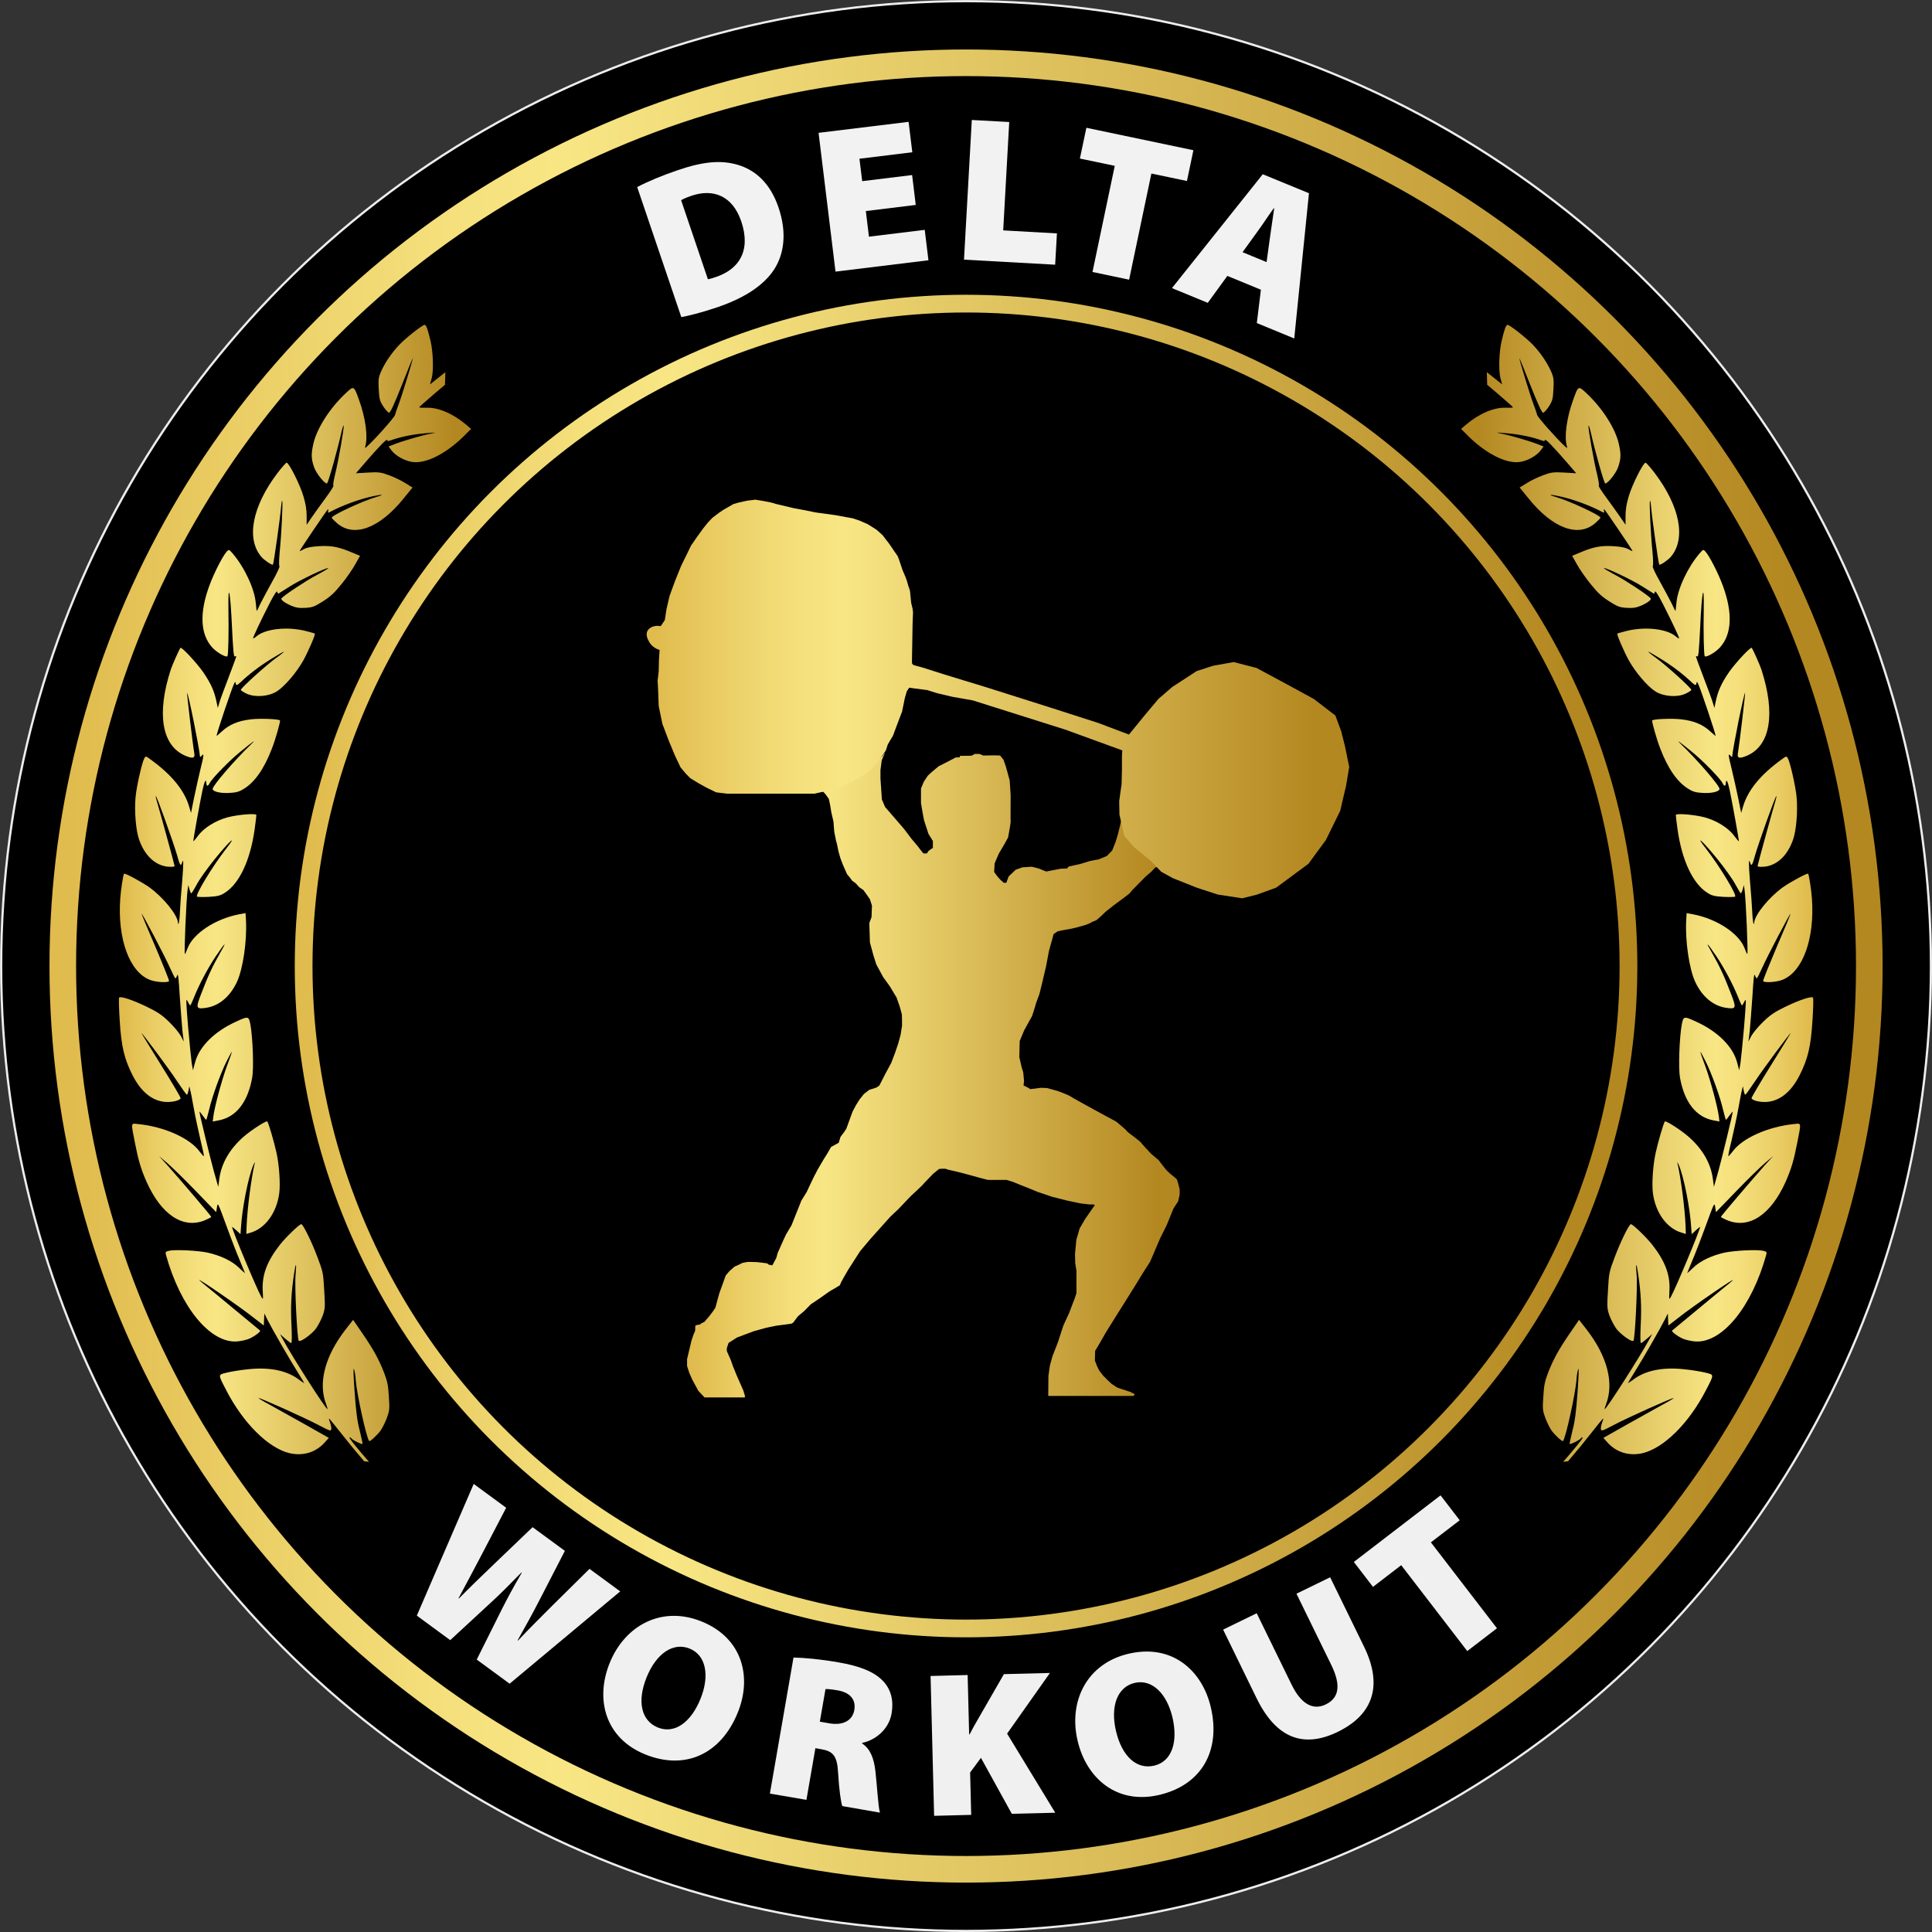 <?xml version="1.0" encoding="UTF-8"?>
<svg id="Capa_3" data-name="Capa 3" xmlns="http://www.w3.org/2000/svg" xmlns:xlink="http://www.w3.org/1999/xlink" viewBox="0 0 217.87 217.87"><rect x="0" y="0" width="217.87" height="217.87" fill="#333333" stroke="none"/>
  <defs>
    <style>
      .cls-1 {
        fill: url(#Degradado_sin_nombre_23-5);
      }

      .cls-1, .cls-2, .cls-3, .cls-4, .cls-5 {
        stroke-width: 0px;
      }

      .cls-6 {
        stroke: url(#Degradado_sin_nombre_23);
        stroke-width: 3px;
      }

      .cls-6, .cls-7 {
        fill: none;
      }

      .cls-6, .cls-7, .cls-8 {
        stroke-miterlimit: 10;
      }

      .cls-9 {
        opacity: .99;
      }

      .cls-2 {
        fill: url(#Degradado_sin_nombre_23-2);
      }

      .cls-7 {
        stroke: url(#Degradado_sin_nombre_23-4);
        stroke-width: 2px;
      }

      .cls-3 {
        fill: url(#Degradado_sin_nombre_23-6);
      }

      .cls-4 {
        fill: url(#Degradado_sin_nombre_23-3);
      }

      .cls-8 {
        fill: #000;
        stroke: #ededed;
        stroke-width: .25px;
      }

      .cls-5 {
        fill: #f4f4f4;
        opacity: .99;
      }
    </style>
    <linearGradient id="Degradado_sin_nombre_23" data-name="Degradado sin nombre 23" x1="5.58" y1="108.94" x2="212.3" y2="108.94" gradientUnits="userSpaceOnUse">
      <stop offset=".01" stop-color="#e0bb4d"/>
      <stop offset=".1" stop-color="#eacd64"/>
      <stop offset=".21" stop-color="#f4df7b"/>
      <stop offset=".28" stop-color="#f8e684"/>
      <stop offset=".73" stop-color="#cba742"/>
      <stop offset=".95" stop-color="#b48821"/>
    </linearGradient>
    <linearGradient id="Degradado_sin_nombre_23-2" data-name="Degradado sin nombre 23" x1="77.58" y1="121.23" x2="133.09" y2="121.23" xlink:href="#Degradado_sin_nombre_23"/>
    <linearGradient id="Degradado_sin_nombre_23-3" data-name="Degradado sin nombre 23" x1="72.93" y1="78.8" x2="152.16" y2="78.8" xlink:href="#Degradado_sin_nombre_23"/>
    <linearGradient id="Degradado_sin_nombre_23-4" data-name="Degradado sin nombre 23" x1="33.24" x2="184.64" xlink:href="#Degradado_sin_nombre_23"/>
    <linearGradient id="Degradado_sin_nombre_23-5" data-name="Degradado sin nombre 23" x1="13.38" y1="100.74" x2="53.1" y2="100.74" xlink:href="#Degradado_sin_nombre_23"/>
    <linearGradient id="Degradado_sin_nombre_23-6" data-name="Degradado sin nombre 23" x1="329.78" y1="100.74" x2="369.5" y2="100.74" gradientTransform="translate(534.29) rotate(-180) scale(1 -1)" xlink:href="#Degradado_sin_nombre_23"/>
  </defs>
  <g>
    <circle class="cls-8" cx="108.94" cy="108.94" r="108.81"/>
    <circle class="cls-6" cx="108.94" cy="108.94" r="101.86"/>
  </g>
  <g>
    <path class="cls-2" d="M88.32,88.82h3.98l2.49-.54,2.96-1.51,1.02-.77.77-.77.27-.38-.38.9-.14,1.09v.97l.16,2.35.36.84,1.15,1.33.99,1.15.84,1.11.72.86.45.59.18.2h.38l.18-.27.36-.27.14-.07v-.79l-.5-.81-.5-1.54-.18-.97-.16-.97v-1.63l.32-.77.45-.68.41-.38.81-.68.93-.47.99-.52.47-.02v-.16l1.33-.02.36-.2h.52l.43.18,1.27-.02.63.02.38.47.27.77.43,1.56.11,1.67s-.02,2.83,0,2.98-.29,1.79-.29,1.79l-.41.75-.63,1.06-.34.79-.14.34-.05.95.34.47.36.41.38.34h.29l.27-.72.79-.75.75-.27,1.06-.07.79.2.84.34,1.65-.32.68-.02.23-.23,1.24-.27,1.11-.34,1.04-.2.9-.38.59-.61.38-.95.27-.9.32-1.31.29-1.06v-2.53l.23-.88v4.02l.54,1.51,1.42,1.63.75.54,1.24.99.86.9.99.45-1.58-.57-.32-.02-.52.09-.45.47-.68.59-1.49,1.51-.29.36-.68.52-1.09.81-.95.75-.52.5-.52.45s-.54.2-.61.27-.7.29-.7.29l-1.06.29-.66.14-.79.14-.52.11-.47.32-.11.43-.41,1.47-.32,1.7-.38,1.63-.37,1.51s-.45,1.2-.45,1.27-.38,1.22-.38,1.22l-.9,1.63-.5,1.2-.04,1.82.27,1.17.17.53.09.95-.05.54.49.24.27.17,1.21-.15.68.03,1.23.34s1.29.49,1.34.56,2.64,1.48,2.64,1.48l1.52.83s1.12.58,1.17.65.97.8,1.06.95.9.73.9.73c0,0,.7.53.73.61s1.09,1.21,1.14,1.26.83.7.83.7l.87,1.12.43.41s.7.56.77.65.32,1.12.32,1.12v.61l-.17.75-.53.82-.78,1.91-.73,1.46-1.12,2.62-.75,1.17-.92,1.5-1.38,2.21-.89,1.41-1.07,1.72s-.63,1.09-.68,1.19-.51.85-.51.85l-.03,1.09.2.54s.26.56.31.63.44.56.44.56l.44.44.51.48s.49.31.54.36.92.32.92.32l.7.24.44.24-.14.19h-9.62l.02-2.26.17-1.19.29-1.04s.68-1.72.68-1.77.56-1.72.56-1.72l.63-1.36.32-.85.32-.82.19-.58v-2.52l-.14-.89-.02-1.04.15-1.57.37-1.28.58-1,.48-.7.56-.8.1-.09-.14-.12h-.54l-.99-.12-1.46-.31-1.7-.43-1.65-.56-.94-.39-.99-.39-.83-.34-.72-.22h-2.11l-.99-.26-.72-.2-1.26-.34-.78-.19-.68-.15-.36-.12h-.43l-.29.03-.66.54s-1.14,1.17-1.17,1.23-1.38,1.31-1.38,1.31l-1.36,1.43-.94.89-2.23,2.49-1.16,1.38-1.34,2.09-.48.83-.31.56-.15.36-.65.39s-.53.29-.58.34-1.16.82-1.16.82l-.87.58-.79.8-.68.57-.54.72-.2.11-1.7.23-1.13.23-1.38.38-1.92.72-.95.61-.2.59v.32l.45,1.02.23.66.45,1.11.72,1.63.2.65-.02.17h-4.54l-.7-.75-.7-1.29-.34-.79-.23-.72v-.77l.23-.97.27-1.13.23-.68.18-.41.02-.59.25-.09.23-.02.23-.16.32-.16.54-.63.36-.47.34-.5.23-.88.23-.81.38-1.04.32-.9.43-.5.57-.5.38-.16.5-.25.57-.11h.47l.61.02.61.07.54.07s.16.16.23.16.34.07.34.07l.45-.84.16-.57.63-1.42.32-.68.61-1.02.27-.68.84-2.1.59-.95.38-.81.43-.9.41-.79.66-1.13.47-.75.41-.72.86-.47.2-.66.43-.57.23-.36.7-1.92.38-.72.43-.68.47-.59.61-.47.79-.25.34-.23.68-1.33.66-1.22.43-1.13.36-1.06.27-.99.16-1.02v-.54l-.02-.75-.23-.84-.36-1.04-.79-1.31-.72-.99-.77-1.42-.32-.99-.41-1.51-.07-2.19.11-.29.14-.36.05-1.31-.23-.72-.36-.52-.38-.52-.47-.32-.38-.43-.43-.32-.2-.29-.36-.43-.18-.41-.27-.61-.29-.75-.23-.81-.16-.79-.11-.41-.2-.99-.09-1.15-.25-1.09-.11-.7-.16-.77-.38-.54-.47-.5-1.31-.05-3.03-.18Z"/>
    <path class="cls-4" d="M127.32,82.84l-3.46-1.31-5.32-1.71-7.23-2.29-4.78-1.46-2.45-.78-1.06-.29-.16-.15-.02-.24.07-4.16.05-1.43-.05-.38-.16-.67s-.12-1.2-.13-1.31-.18-.56-.19-.59-.16-.57-.16-.57l-.19-.51-.29-.67-.41-1.22-.15-.39-.4-.57-.34-.51-.32-.45-.28-.35-.34-.46-.71-.64-.99-.62-.96-.42-.73-.24-1.98-.36-2.25-.31-1.1-.23-1.31-.24-1.93-.46-.66-.19-.93-.18-.82-.13-.92.11-.99.22-.56.16-1.1.63-.48.32-.78.59-.51.53-.59.74-.67.93-.65.94-.5,1.03-.62,1.26-.7,1.74-.6,1.64-.35,1.5-.19,1.23-.46.69c-.68-.13-1.3.12-1.51.56-.21.45.06.95.17,1.15.37.73,1.09.94,1.21.97l-.07,1.14-.03,1.28-.12,1.04.06,1.16.06,1.7.42,2.03.69,1.82.69,1.67.66,1.4.63.75.48.48.93.57.87.48,1.1.54,1.19.15h9.91l2.46-.55,1.7-.76,1.66-.94,1.25-1.16.98-1.48.22-.67.58-.98.4-1.07.63-1.66.31-1.52.22-.76.27-.4.63.09,1.39.18,1.16.36,1.7.4,2.28.4,5.95,1.88,4.52,1.43,6.4,2.33-.04.58v1.52l-.04,1.75-.09.58-.18,1.3.03,1.52.54,2.39,1.07,1.25,1.91,1.55,1.19,1.25,1.31.72,2.69,1.07,2.39.78,2.75.42,1.67-.42,2.15-.78,3.64-2.69,1.97-2.69,1.61-3.28.66-2.81.36-2.15-.48-2.33-.42-1.67-.66-1.79-2.45-1.88-2.57-1.4-3.88-2.09-2.57-.66-2.33.42-1.85.6-2.75,1.79-1.55,1.34-1.43,1.7-1.92,2.35Z"/>
  </g>
  <g>
    <path class="cls-5" d="M71.85,21.1c1.2-.64,2.87-1.33,4.64-1.93,2.86-.97,4.82-1.12,6.65-.6,2.03.58,3.72,2.08,4.65,4.82,1.03,3.04.55,5.41-.52,7.04-1.21,1.83-3.46,3.23-6.38,4.22-1.92.65-3.26.96-4.06,1.11l-4.97-14.65ZM79.83,31.49c.23-.03.59-.15.86-.24,2.6-.85,4.04-2.92,2.9-6.29-.99-2.92-3.2-3.7-5.59-2.89-.63.21-1,.39-1.19.51l3.02,8.91Z"/>
    <path class="cls-5" d="M103.27,23.11l-5.63.69.35,2.89,6.29-.77.42,3.43-10.48,1.28-1.91-15.65,10.15-1.24.42,3.43-5.96.73.31,2.53,5.63-.69.41,3.39Z"/>
    <path class="cls-5" d="M109.59,13.53l4.22.23-.68,12.22,6.06.34-.2,3.53-10.28-.57.88-15.75Z"/>
    <path class="cls-5" d="M125.71,18.7l-3.93-.82.73-3.47,12.07,2.53-.73,3.47-4.01-.84-2.51,11.97-4.13-.87,2.51-11.97Z"/>
    <path class="cls-5" d="M138.41,31.11l-2.21,3.04-4.04-1.66,10.24-12.84,5.21,2.14-1.66,16.38-4.22-1.74.46-3.76-3.77-1.55ZM142.83,29.56l.4-2.9c.12-.91.33-2.22.46-3.17l-.04-.02c-.57.77-1.28,1.88-1.83,2.62l-1.7,2.35,2.72,1.12Z"/>
  </g>
  <circle class="cls-7" cx="108.94" cy="108.94" r="74.7"/>
  <g class="cls-9">
    <g>
      <path class="cls-5" d="M47,182.2l6.42-14.86,3.66,2.69-2.74,5.25c-.86,1.65-1.86,3.5-2.63,4.95l.04.03c1.26-1.28,2.64-2.61,4.06-3.97l4.25-4.07,3.64,2.67-2.82,5.47c-.84,1.64-1.63,3.05-2.51,4.62l.04.03c1.22-1.3,2.56-2.63,3.89-3.96l4.18-4.13,3.46,2.54-12.47,10.41-3.71-2.72,2.8-5.61c.63-1.25,1.33-2.56,2.28-4.18l-.04-.03c-1.32,1.34-2.36,2.41-3.42,3.37l-4.61,4.26-3.77-2.77Z"/>
      <path class="cls-5" d="M83.2,193.12c-1.9,4.7-5.94,6.55-10.45,4.72-4.53-1.84-5.64-6.24-4-10.3,1.72-4.26,5.88-6.5,10.36-4.69,4.7,1.9,5.68,6.36,4.09,10.27ZM72.92,189.14c-1.11,2.75-.6,4.91,1.27,5.67,1.9.77,3.75-.61,4.81-3.25,1.02-2.52.67-4.88-1.23-5.65-1.85-.75-3.76.54-4.85,3.23Z"/>
      <path class="cls-5" d="M89.46,186.92c1.21.02,3,.18,5.08.54,2.38.41,4.03,1.04,5.05,2.12.87.93,1.21,2.13.95,3.66-.34,1.94-2.03,3.06-3.31,3.3v.08c.94.62,1.33,1.71,1.49,3.13.19,1.66.31,4.01.51,4.66l-4.25-.74c-.16-.49-.35-1.78-.47-3.77-.1-1.93-.6-2.42-1.89-2.64l-.67-.12-1.01,5.83-4.12-.71,2.66-15.33ZM92.45,194.15l1.08.19c1.57.27,2.61-.34,2.81-1.5.2-1.16-.45-1.96-1.83-2.21-.78-.14-1.21-.17-1.42-.15l-.64,3.68Z"/>
      <path class="cls-5" d="M104.94,189l4.18-.11.17,6.7h.05c.3-.6.64-1.19.97-1.76l2.9-5.04,5.19-.13-4.83,6.84,5.43,8.92-4.9.12-3.48-6.31-1.22,1.65.12,4.78-4.18.11-.4-15.77Z"/>
      <path class="cls-5" d="M136.54,192.52c1.16,4.94-1.07,8.78-5.81,9.89-4.76,1.12-8.21-1.84-9.21-6.11-1.05-4.47,1.05-8.71,5.75-9.81,4.94-1.16,8.31,1.92,9.27,6.03ZM125.85,195.21c.68,2.89,2.35,4.36,4.31,3.9,2-.47,2.7-2.67,2.06-5.43-.62-2.64-2.27-4.37-4.27-3.9-1.94.46-2.76,2.61-2.1,5.44Z"/>
      <path class="cls-5" d="M141.71,181.91l3.93,8.04c1.04,2.14,2.38,2.99,3.88,2.25,1.51-.74,1.71-2.19.61-4.44l-3.93-8.04,3.8-1.85,3.82,7.82c2.14,4.38,1.04,7.65-2.94,9.6-3.87,1.89-6.96.76-9.18-3.79l-3.77-7.73,3.8-1.85Z"/>
      <path class="cls-5" d="M158.02,176.5l-3.19,2.45-2.16-2.81,9.78-7.51,2.16,2.81-3.25,2.49,7.45,9.69-3.35,2.57-7.45-9.69Z"/>
    </g>
  </g>
  <path class="cls-1" d="M48.49,43.36l.2-.74c.22-.85.15-2.94-.13-4.14-.3-1.3-.5-1.86-.68-1.85-.26.02-2.13,1.49-2.85,2.25-.86.9-1.63,2.04-2.05,3-.3.68-.33.92-.27,2.02s.11,1.3.51,1.93c.25.38.54.69.65.72.13.02.57-.92,1.44-3.11.68-1.74,1.24-3.1,1.24-3.04.01.2-1.25,4.3-1.59,5.18-.18.49-.38,1.04-.41,1.21-.05.26-2.29,2.78-3.16,3.56-.24.22-.25.22-.19-.05.31-1.06.01-3.2-.69-5.14-.61-1.7-.59-1.69-1.54-.8-1.81,1.7-3.25,3.97-3.64,5.72-.25,1.13-.24,1.64.08,2.58.22.68,1.17,1.88,1.46,1.86.13,0,1.21-3.85,1.64-5.81.11-.47.22-.8.25-.71.06.2-.59,3.98-.97,5.48-.17.72-.26,1.29-.19,1.29.08,0-.32.63-.89,1.4-.57.76-1.26,1.75-1.57,2.19l-.56.82v-1.01c0-.71-.11-1.36-.36-2.2-.38-1.31-1.64-3.81-1.9-3.79-.08,0-.55.54-1.04,1.18-2.84,3.76-3.54,7.39-1.81,9.43.31.37,1.22.99,1.31.88.09-.11.85-5.5.92-6.53.03-.41.08-.7.12-.66.1.08-.08,3.82-.28,5.76-.08.87-.09,1.57-.03,1.61.07.04-.28.8-.79,1.7-.49.88-1.09,2.01-1.33,2.48-.22.49-.43.88-.44.88s-.06-.42-.11-.94c-.14-1.59-1.29-4.03-2.61-5.56-.41-.47-.42-.47-.66-.21-.47.52-1.47,2.49-1.97,3.87-1.12,3.05-1.01,5.45.32,6.93.51.57,1.58,1.18,1.73,1,.1-.12.16-2.78.11-5.22-.05-3.4.22-2.11.4,1.9.13,2.69.2,3.4.31,3.35.09-.05.17-.05.17,0,0,.06-.37,1.08-.83,2.28s-.94,2.49-1.05,2.86l-.2.66-.14-.67c-.24-1.2-.65-2.11-1.5-3.35-.76-1.09-2.47-2.92-2.58-2.75-.17.26-.92,1.95-1.08,2.44-1.62,4.99-1.01,8.58,1.61,9.71.83.36,1.12.3,1.05-.19-.21-1.26-.86-6.82-.82-6.88.1-.12,1.4,6.3,1.45,7.16,0,.09.07.07.16-.04.32-.4.3-.13-.08,1.38-.21.88-.55,2.37-.74,3.3l-.35,1.73-.21-.71c-.54-1.85-1.98-3.61-4.37-5.33-.51-.38-.54-.39-.69-.1-.25.42-.89,3.24-.98,4.35-.15,1.57.03,3.74.39,4.78.56,1.62,1.56,2.69,2.81,3,.51.13,1.21.12,1.2,0,0-.13-1.84-6.82-2.01-7.33-.08-.27-.14-.53-.11-.56.09-.09,2.03,5.38,2.4,6.67.3,1.11.42,1.31.55.87.19-.65.19.09.02,2.13-.11,1.24-.22,2.69-.24,3.26-.03,1.03-.18,1.89-.23,1.33-.08-.89-1.67-2.85-3.23-3.97-.83-.59-2.77-1.64-2.85-1.53-.1.12-.36,1.8-.43,2.82-.32,4.51,1.03,8.23,3.32,9.14.66.27,2.02.36,2.18.15.05-.06-.65-1.77-1.52-3.83-.89-2.05-1.59-3.74-1.57-3.77.06-.08,2.64,4.83,3.21,6.12.29.65.56,1.17.6,1.17s.14-.15.21-.35c.09-.25.16.31.28,2.35.1,1.47.24,3.22.3,3.9l.15,1.22-.33-.63c-.19-.35-.79-1.07-1.34-1.6-.81-.79-1.31-1.11-2.52-1.7-1.63-.78-2.94-1.21-3.09-1.02-.06.06-.03,1.23.06,2.59.18,2.92.51,4.32,1.47,6.21.97,1.87,2.24,2.89,3.77,2.97.74.03,1.57-.18,1.63-.43.02-.07-.97-1.76-2.21-3.74-1.23-1.97-2.22-3.6-2.21-3.6.11,0,3.06,3.98,3.99,5.38.58.87,1.08,1.58,1.14,1.57s.13-.23.18-.49l.09-.47.1.43c.07.23.25,1.2.42,2.15.17.95.52,2.52.74,3.49.24.96.41,1.79.38,1.82s-.22-.19-.45-.48c-1.1-1.55-4.03-2.86-7.04-3.15-.75-.09-.74-.17-.29,2.09.38,1.96.67,2.96,1.31,4.42,1.67,3.73,4.12,5.36,6.58,4.35.4-.17.72-.33.72-.39,0-.09-3.56-4.26-5.01-5.89l-.88-.96.9.76c.5.42,1.95,1.84,3.23,3.16l2.32,2.4.09-.57c.09-.56.1-.51,1.06,2.1.53,1.46,1.23,3.26,1.54,3.98.31.74.55,1.35.56,1.37s-.31-.24-.67-.6c-.79-.77-2.05-1.37-3.53-1.71-1.13-.24-3.7-.37-4.38-.21-.39.1-.42.14-.33.48,1.63,5.85,4.93,9.89,7.94,9.75.45-.03,1.12-.17,1.46-.32.63-.28,1.34-.83,1.2-.92-.04-.04-1.17-.96-2.5-2.07-1.33-1.11-2.81-2.32-3.27-2.7-.46-.36-.93-.76-1.04-.87-.59-.56,4.47,2.9,6.05,4.16l1.19.92.03-.68.03-.68.34.69c.55,1.08,2.51,4.49,3.37,5.85.42.67.77,1.26.78,1.3s-.23-.12-.52-.33c-1.36-1.07-3.36-1.49-5.8-1.22-.84.08-1.92.26-2.4.38-1.02.25-1.01.16-.07,1.98,1.92,3.73,4.77,6.55,7.17,7.11,1.49.33,2.88-.08,3.88-1.15l.52-.58-2.65-1.5c-1.46-.81-3.26-1.81-3.98-2.22-.74-.39-1.31-.74-1.29-.77.07-.09,5.27,2.25,6.74,3.03,1.27.67,1.43.73,1.46.48.02-.16-.04-.48-.13-.72-.09-.24-.16-.47-.13-.49.01-.03.65.75,1.41,1.72.67.86,1.58,1.97,2.55,3.1l.55.07c-1.3-1.49-2.33-2.75-2.19-2.76.08,0,.18.06.22.13.12.18,1.17.7,1.24.61.02-.03-.11-.69-.31-1.48-.29-1.11-.41-2.05-.58-4.37-.13-1.79-.16-2.82-.08-2.6.08.2.18.74.2,1.22.12,1.59,1.23,6.61,1.52,6.9.08.1.83-.58,1.28-1.16.17-.23.48-.84.69-1.37.33-.9.35-1.06.25-2.48-.07-1.26-.17-1.72-.51-2.62-.58-1.52-1.26-2.75-2.48-4.52l-1.04-1.51-.85,1.09c-2.33,3-3.12,6.04-2.19,8.43.11.3.18.54.14.54-.18.01-3.95-5.87-5.02-7.86l-.33-.6.59.52c.31.27.62.5.69.5s.07-.92.02-2.03c-.11-1.98-.03-3.68.29-5.79.2-1.36.3-1.28.17.12-.12,1.2.18,7.27.36,7.44.18.19,1.47-.74,1.95-1.39.24-.35.58-.99.75-1.45.27-.77.29-.96.17-2.85-.11-1.98-.13-2.07-.76-3.74-.67-1.79-1.63-3.73-1.83-3.72-.22.01-1.73,1.46-2.42,2.34-1.44,1.84-2.03,3.41-1.92,5.18.05,1.03.05,1.04-.17.66-.53-.93-3.26-7.47-3.29-7.86,0-.04.21.12.47.36l.48.45.05-.7c.13-2.25.84-5.8,1.4-7.1.12-.28.19-.39.16-.23-.39,1.66-.84,5.11-.92,7.07l-.03.93.43-.13c1.69-.47,2.98-2.23,3.28-4.45.14-1.08,0-3.2-.32-4.62-.24-1.1-.86-3.24-1.02-3.48-.09-.15-1.76.93-2.66,1.7-1.6,1.4-2.53,3.02-2.76,4.78l-.12.89-.52-1.85c-.43-1.56-1.58-6.32-1.6-6.62,0-.06.17.15.37.43.2.29.39.51.41.48.02-.03.17-.57.33-1.22.35-1.47,1.25-3.96,1.95-5.37.3-.58.56-1.08.59-1.08s-.22.75-.57,1.66c-.57,1.57-1.39,4.59-1.52,5.7l-.06.5.69-.13c1.95-.37,3.26-2.04,3.76-4.81.19-1.05.07-4.5-.2-5.98-.19-.97-.22-.99-1.66-.32-2.37,1.08-4.09,2.77-4.57,4.53l-.25.93-.14-.79c-.06-.43-.25-2.29-.41-4.11-.24-3.02-.26-3.28-.05-2.87.12.25.25.46.29.46s.24-.42.44-.94c.53-1.34,1.56-3.29,2.45-4.61,1.09-1.61,1.3-1.77.49-.38-.83,1.44-1.4,2.66-2.13,4.59-.66,1.69-.61,1.79.61,1.6,1.43-.24,2.65-1.28,3.41-2.91.68-1.47,1.14-4.6,1.02-6.92l-.05-.84-.75.14c-2.68.52-5.16,2.17-5.78,3.81-.14.37-.28.67-.31.67-.11,0,.16-6.24.31-7.27l.08-.51.12.46c.07.26.17.47.21.47.05,0,.33-.47.63-1.02.29-.55,1.19-1.82,2.02-2.84,1.62-2.01,2.68-2.95,1.25-1.13-1.52,1.96-3.46,5.16-3.25,5.36.06.05.64.06,1.3.03.99-.06,1.32-.13,1.8-.44,1.66-1.02,2.91-3.68,3.4-7.21.11-.79.19-1.49.19-1.58-.01-.22-2.07-.05-3.25.26-1.37.37-2.72,1.22-3.35,2.11-.28.38-.51.64-.51.57-.01-.19.73-4.29,1.02-5.67.23-1.09.42-1.44.45-.85.02.36.18.37.36,0,.26-.54,2.32-2.64,3.54-3.61,1.34-1.09,1.77-1.39,1.21-.85-1.89,1.81-4.43,4.75-4.4,5.11.02.29.9.5,1.88.44.78-.04,1.13-.14,1.63-.46,1.23-.74,2.29-2.26,3.14-4.46.42-1.04,1.02-3.18.94-3.26-.17-.16-2.24-.25-3.28-.12-1.45.17-2.45.59-3.3,1.39-.31.29-.57.5-.57.48-.01-.25,1.74-5.45,2-5.94q.16-.28.17.05t.5-.13c.98-.93,2.09-1.79,3.46-2.64.78-.48,1.45-.87,1.47-.84.01.03-.4.37-.94.75-1.09.79-3.94,3.37-3.92,3.56,0,.06.29.26.66.43.95.44,2.49.32,3.41-.27.89-.57,2.24-2.16,2.99-3.51.57-1.05,1.38-2.92,1.28-3-.03-.03-.5-.16-1.05-.3-2.08-.52-4.55-.24-5.54.62-.2.17-.37.27-.37.21,0-.16.82-1.9,1.82-3.86.55-1.08.86-1.54.9-1.39.03.14.11.24.14.21.05-.03.63-.4,1.29-.81,1.08-.7,4.22-2.19,4.33-2.06.03.03-.59.4-1.38.82-1.14.6-3.63,2.25-3.9,2.59-.11.14.35.49,1.03.8.57.24.94.31,1.64.27.82-.05,1.04-.13,1.98-.72.84-.53,1.3-.94,2.12-1.96.58-.71,1.28-1.73,1.56-2.25l.53-.94-.87-.36c-1.49-.64-2.36-.81-3.72-.73-.87.05-1.39.15-1.73.33-.27.16-.49.25-.49.22,0-.1,3.03-4.57,3.17-4.68.08-.06.09,0,.05.16-.05.21-.03.23.18.12,1.46-.77,3.38-1.47,4.91-1.79,1.12-.24,1.27-.17.26.12-1.48.43-4.96,2.05-4.95,2.31,0,.06.26.33.56.59,1.91,1.7,4.84.62,7.57-2.79l.98-1.2-.81-.5c-.44-.28-1.27-.68-1.82-.88-.91-.34-1.17-.38-2.39-.31l-1.36.08,1.03-1.2c1.61-1.86,2.48-2.74,2.49-2.55,0,.12.11.14.31.07,1.04-.39,2.46-.69,3.88-.82,1.38-.12,1.5-.13.74.03-1.03.2-3.16.82-4.1,1.19l-.67.26.32.43c.43.58,1.4,1.15,2.26,1.3,1.59.3,4.04-.96,6.18-3.17l.54-.54-.52-.45c-1.46-1.25-3.17-1.99-4.48-1.94-.46.01-.83,0-.84-.05s.78-.73,1.71-1.53l1.19-1.01.04-1.42-1.72,1.37Z"/>
  <path class="cls-3" d="M169.4,43.36l-.2-.74c-.22-.85-.15-2.94.13-4.14.3-1.3.5-1.86.68-1.85.26.02,2.13,1.49,2.85,2.25.86.9,1.63,2.04,2.05,3,.3.68.33.92.27,2.02s-.11,1.3-.51,1.93c-.25.38-.54.69-.65.72-.13.02-.57-.92-1.44-3.11-.68-1.74-1.24-3.1-1.24-3.04-.01.2,1.25,4.3,1.59,5.18.18.49.38,1.04.41,1.21.05.26,2.29,2.78,3.16,3.56.24.22.25.22.19-.05-.31-1.06-.01-3.2.69-5.14.61-1.7.59-1.69,1.54-.8,1.81,1.7,3.25,3.97,3.64,5.72.25,1.13.24,1.64-.08,2.58-.22.68-1.17,1.88-1.46,1.86-.13,0-1.21-3.85-1.64-5.81-.11-.47-.22-.8-.25-.71-.06.2.59,3.98.97,5.48.17.72.26,1.29.19,1.29-.08,0,.32.63.89,1.4.57.76,1.26,1.75,1.57,2.19l.56.82v-1.01c0-.71.11-1.36.36-2.2.38-1.31,1.64-3.81,1.9-3.79.08,0,.55.54,1.04,1.18,2.84,3.76,3.54,7.39,1.81,9.43-.31.37-1.22.99-1.31.88-.09-.11-.85-5.5-.92-6.53-.03-.41-.08-.7-.12-.66-.1.08.08,3.82.28,5.76.08.87.09,1.57.03,1.61-.07.04.28.8.79,1.7.49.88,1.09,2.01,1.33,2.48.22.49.43.88.44.88s.06-.42.11-.94c.14-1.59,1.29-4.03,2.61-5.56.41-.47.42-.47.66-.21.47.52,1.47,2.49,1.97,3.87,1.12,3.05,1.01,5.45-.32,6.93-.51.57-1.58,1.18-1.73,1-.1-.12-.16-2.78-.11-5.22.05-3.4-.22-2.11-.4,1.9-.13,2.69-.2,3.4-.31,3.35-.09-.05-.17-.05-.17,0,0,.06.37,1.08.83,2.28s.94,2.49,1.05,2.86l.2.66.14-.67c.24-1.2.65-2.11,1.5-3.35.76-1.09,2.47-2.92,2.58-2.75.17.26.92,1.95,1.08,2.44,1.62,4.99,1.01,8.58-1.61,9.71-.83.36-1.12.3-1.05-.19.21-1.26.86-6.82.82-6.88-.1-.12-1.4,6.3-1.45,7.16,0,.09-.07.07-.16-.04-.32-.4-.3-.13.08,1.38.21.88.55,2.37.74,3.3l.35,1.73.21-.71c.54-1.85,1.98-3.61,4.37-5.33.51-.38.54-.39.69-.1.25.42.89,3.24.98,4.35.15,1.57-.03,3.74-.39,4.78-.56,1.62-1.56,2.69-2.81,3-.51.13-1.21.12-1.2,0,0-.13,1.84-6.82,2.01-7.33.08-.27.14-.53.11-.56-.09-.09-2.03,5.38-2.4,6.67-.3,1.11-.42,1.31-.55.87-.19-.65-.19.09-.02,2.13.11,1.24.22,2.69.24,3.26.03,1.03.18,1.89.23,1.33.08-.89,1.67-2.85,3.23-3.97.83-.59,2.77-1.64,2.85-1.53.1.12.36,1.8.43,2.82.32,4.51-1.03,8.23-3.32,9.14-.66.27-2.02.36-2.18.15-.05-.06.65-1.77,1.52-3.83.89-2.05,1.59-3.74,1.57-3.77-.06-.08-2.64,4.83-3.21,6.12-.29.65-.56,1.17-.6,1.17s-.14-.15-.21-.35c-.09-.25-.16.31-.28,2.35-.1,1.47-.24,3.22-.3,3.9l-.15,1.22.33-.63c.19-.35.79-1.07,1.34-1.6.81-.79,1.31-1.11,2.52-1.7,1.63-.78,2.94-1.21,3.09-1.02.06.06.03,1.23-.06,2.59-.18,2.92-.51,4.32-1.47,6.21-.97,1.87-2.24,2.89-3.77,2.97-.74.03-1.57-.18-1.63-.43-.02-.07.97-1.76,2.21-3.74,1.23-1.97,2.22-3.6,2.21-3.6-.11,0-3.06,3.98-3.99,5.38-.58.87-1.08,1.58-1.14,1.57s-.13-.23-.18-.49l-.09-.47-.1.43c-.07.23-.25,1.2-.42,2.15-.17.95-.52,2.52-.74,3.49-.24.96-.41,1.79-.38,1.82s.22-.19.45-.48c1.1-1.55,4.03-2.86,7.04-3.15.75-.09.74-.17.29,2.09-.38,1.96-.67,2.96-1.31,4.42-1.67,3.73-4.12,5.36-6.58,4.35-.4-.17-.72-.33-.72-.39,0-.09,3.56-4.26,5.01-5.89l.88-.96-.9.76c-.5.42-1.95,1.84-3.23,3.16l-2.32,2.4-.09-.57c-.09-.56-.1-.51-1.06,2.1-.53,1.46-1.23,3.26-1.54,3.98-.31.74-.55,1.35-.56,1.37s.31-.24.67-.6c.79-.77,2.05-1.37,3.53-1.71,1.13-.24,3.7-.37,4.38-.21.39.1.42.14.33.48-1.63,5.85-4.93,9.89-7.94,9.75-.45-.03-1.12-.17-1.46-.32-.63-.28-1.34-.83-1.2-.92.04-.04,1.17-.96,2.5-2.07,1.33-1.11,2.81-2.32,3.27-2.7.46-.36.93-.76,1.04-.87.59-.56-4.47,2.9-6.05,4.16l-1.19.92-.03-.68-.03-.68-.34.69c-.55,1.08-2.51,4.49-3.37,5.85-.42.67-.77,1.26-.78,1.3s.23-.12.52-.33c1.36-1.07,3.36-1.49,5.8-1.22.84.08,1.92.26,2.4.38,1.02.25,1.01.16.07,1.98-1.92,3.73-4.77,6.55-7.17,7.11-1.49.33-2.88-.08-3.88-1.15l-.52-.58,2.65-1.5c1.46-.81,3.26-1.81,3.98-2.22.74-.39,1.31-.74,1.29-.77-.07-.09-5.27,2.25-6.74,3.03-1.27.67-1.43.73-1.46.48-.02-.16.04-.48.13-.72.09-.24.16-.47.13-.49-.01-.03-.65.75-1.41,1.72-.67.86-1.58,1.97-2.55,3.1l-.55.07c1.3-1.49,2.33-2.75,2.19-2.76-.08,0-.18.06-.22.13-.12.18-1.17.7-1.24.61-.02-.03.11-.69.31-1.48.29-1.11.41-2.05.58-4.37.13-1.79.16-2.82.08-2.6-.08.2-.18.74-.2,1.22-.12,1.59-1.23,6.61-1.52,6.9-.08.1-.83-.58-1.28-1.16-.17-.23-.48-.84-.69-1.37-.33-.9-.35-1.06-.25-2.48.07-1.26.17-1.72.51-2.62.58-1.52,1.26-2.75,2.48-4.52l1.04-1.51.85,1.09c2.33,3,3.12,6.04,2.19,8.43-.11.3-.18.54-.14.54.18.01,3.95-5.87,5.02-7.86l.33-.6-.59.52c-.31.27-.62.5-.69.5s-.07-.92-.02-2.03c.11-1.98.03-3.68-.29-5.79-.2-1.36-.3-1.28-.17.12.12,1.2-.18,7.27-.36,7.44-.18.19-1.47-.74-1.95-1.39-.24-.35-.58-.99-.75-1.45-.27-.77-.29-.96-.17-2.85.11-1.98.13-2.07.76-3.74.67-1.79,1.63-3.73,1.83-3.72.22.01,1.73,1.46,2.42,2.34,1.44,1.84,2.03,3.41,1.92,5.18-.05,1.03-.05,1.04.17.66.53-.93,3.26-7.47,3.29-7.86,0-.04-.21.12-.47.36l-.48.45-.05-.7c-.13-2.25-.84-5.8-1.4-7.1-.12-.28-.19-.39-.16-.23.39,1.66.84,5.11.92,7.07l.03.93-.43-.13c-1.69-.47-2.98-2.23-3.28-4.45-.14-1.08,0-3.2.32-4.62.24-1.1.86-3.24,1.02-3.48.09-.15,1.76.93,2.66,1.7,1.6,1.4,2.53,3.02,2.76,4.78l.12.89.52-1.85c.43-1.56,1.58-6.32,1.6-6.62,0-.06-.17.15-.37.43-.2.29-.39.51-.41.48-.02-.03-.17-.57-.33-1.22-.35-1.47-1.25-3.96-1.95-5.37-.3-.58-.56-1.08-.59-1.08s.22.75.57,1.66c.57,1.57,1.39,4.59,1.52,5.7l.06.5-.69-.13c-1.95-.37-3.26-2.04-3.76-4.81-.19-1.05-.07-4.5.2-5.98.19-.97.22-.99,1.66-.32,2.37,1.08,4.09,2.77,4.57,4.53l.25.93.14-.79c.06-.43.25-2.29.41-4.11.24-3.02.26-3.28.05-2.87-.12.25-.25.46-.29.46s-.24-.42-.44-.94c-.53-1.34-1.56-3.29-2.45-4.61-1.09-1.61-1.3-1.77-.49-.38.83,1.44,1.4,2.66,2.13,4.59.66,1.69.61,1.79-.61,1.6-1.43-.24-2.65-1.28-3.41-2.91-.68-1.47-1.14-4.6-1.02-6.92l.05-.84.75.14c2.68.52,5.16,2.17,5.78,3.81.14.37.28.67.31.67.11,0-.16-6.24-.31-7.27l-.08-.51-.12.46c-.07.26-.17.47-.21.47-.05,0-.33-.47-.63-1.02-.29-.55-1.19-1.82-2.02-2.84-1.62-2.01-2.68-2.95-1.25-1.13,1.52,1.96,3.46,5.16,3.25,5.36-.06.05-.64.06-1.3.03-.99-.06-1.32-.13-1.8-.44-1.66-1.02-2.91-3.68-3.4-7.21-.11-.79-.19-1.49-.19-1.58.01-.22,2.07-.05,3.25.26,1.37.37,2.72,1.22,3.35,2.11.28.38.51.64.51.57.01-.19-.73-4.29-1.02-5.67-.23-1.09-.42-1.44-.45-.85-.02.36-.18.37-.36,0-.26-.54-2.32-2.64-3.54-3.61-1.34-1.09-1.77-1.39-1.21-.85,1.89,1.81,4.43,4.75,4.4,5.11-.02.29-.9.5-1.88.44-.78-.04-1.13-.14-1.63-.46-1.23-.74-2.29-2.26-3.14-4.46-.42-1.04-1.02-3.18-.94-3.26.17-.16,2.24-.25,3.28-.12,1.45.17,2.45.59,3.3,1.39.31.29.57.5.57.48.01-.25-1.74-5.45-2-5.94q-.16-.28-.17.05t-.5-.13c-.98-.93-2.09-1.79-3.46-2.64-.78-.48-1.45-.87-1.47-.84-.01.03.4.37.94.75,1.09.79,3.94,3.37,3.92,3.56,0,.06-.29.26-.66.43-.95.44-2.49.32-3.41-.27-.89-.57-2.24-2.16-2.99-3.51-.57-1.05-1.38-2.92-1.28-3,.03-.03.5-.16,1.05-.3,2.08-.52,4.55-.24,5.54.62.2.17.37.27.37.21,0-.16-.82-1.9-1.82-3.86-.55-1.08-.86-1.54-.9-1.39-.03.14-.11.24-.14.21-.05-.03-.63-.4-1.29-.81-1.08-.7-4.22-2.19-4.33-2.06-.03.03.59.4,1.38.82,1.14.6,3.63,2.25,3.9,2.59.11.14-.35.49-1.03.8-.57.24-.94.31-1.64.27-.82-.05-1.04-.13-1.98-.72-.84-.53-1.3-.94-2.12-1.96-.58-.71-1.28-1.73-1.56-2.25l-.53-.94.87-.36c1.49-.64,2.36-.81,3.72-.73.87.05,1.39.15,1.73.33.27.16.49.25.49.22,0-.1-3.03-4.57-3.17-4.68-.08-.06-.09,0-.05.16.05.21.03.23-.18.12-1.46-.77-3.38-1.47-4.91-1.79-1.12-.24-1.27-.17-.26.12,1.48.43,4.96,2.05,4.95,2.31,0,.06-.26.33-.56.59-1.91,1.7-4.84.62-7.57-2.79l-.98-1.2.81-.5c.44-.28,1.27-.68,1.82-.88.91-.34,1.17-.38,2.39-.31l1.36.08-1.03-1.2c-1.61-1.86-2.48-2.74-2.49-2.55,0,.12-.11.14-.31.07-1.04-.39-2.46-.69-3.88-.82-1.38-.12-1.5-.13-.74.03,1.03.2,3.16.82,4.1,1.19l.67.26-.32.43c-.43.58-1.4,1.15-2.26,1.3-1.59.3-4.04-.96-6.18-3.17l-.54-.54.52-.45c1.46-1.25,3.17-1.99,4.48-1.94.46.01.83,0,.84-.05s-.78-.73-1.71-1.53l-1.19-1.01-.04-1.42,1.72,1.37Z"/>
</svg>